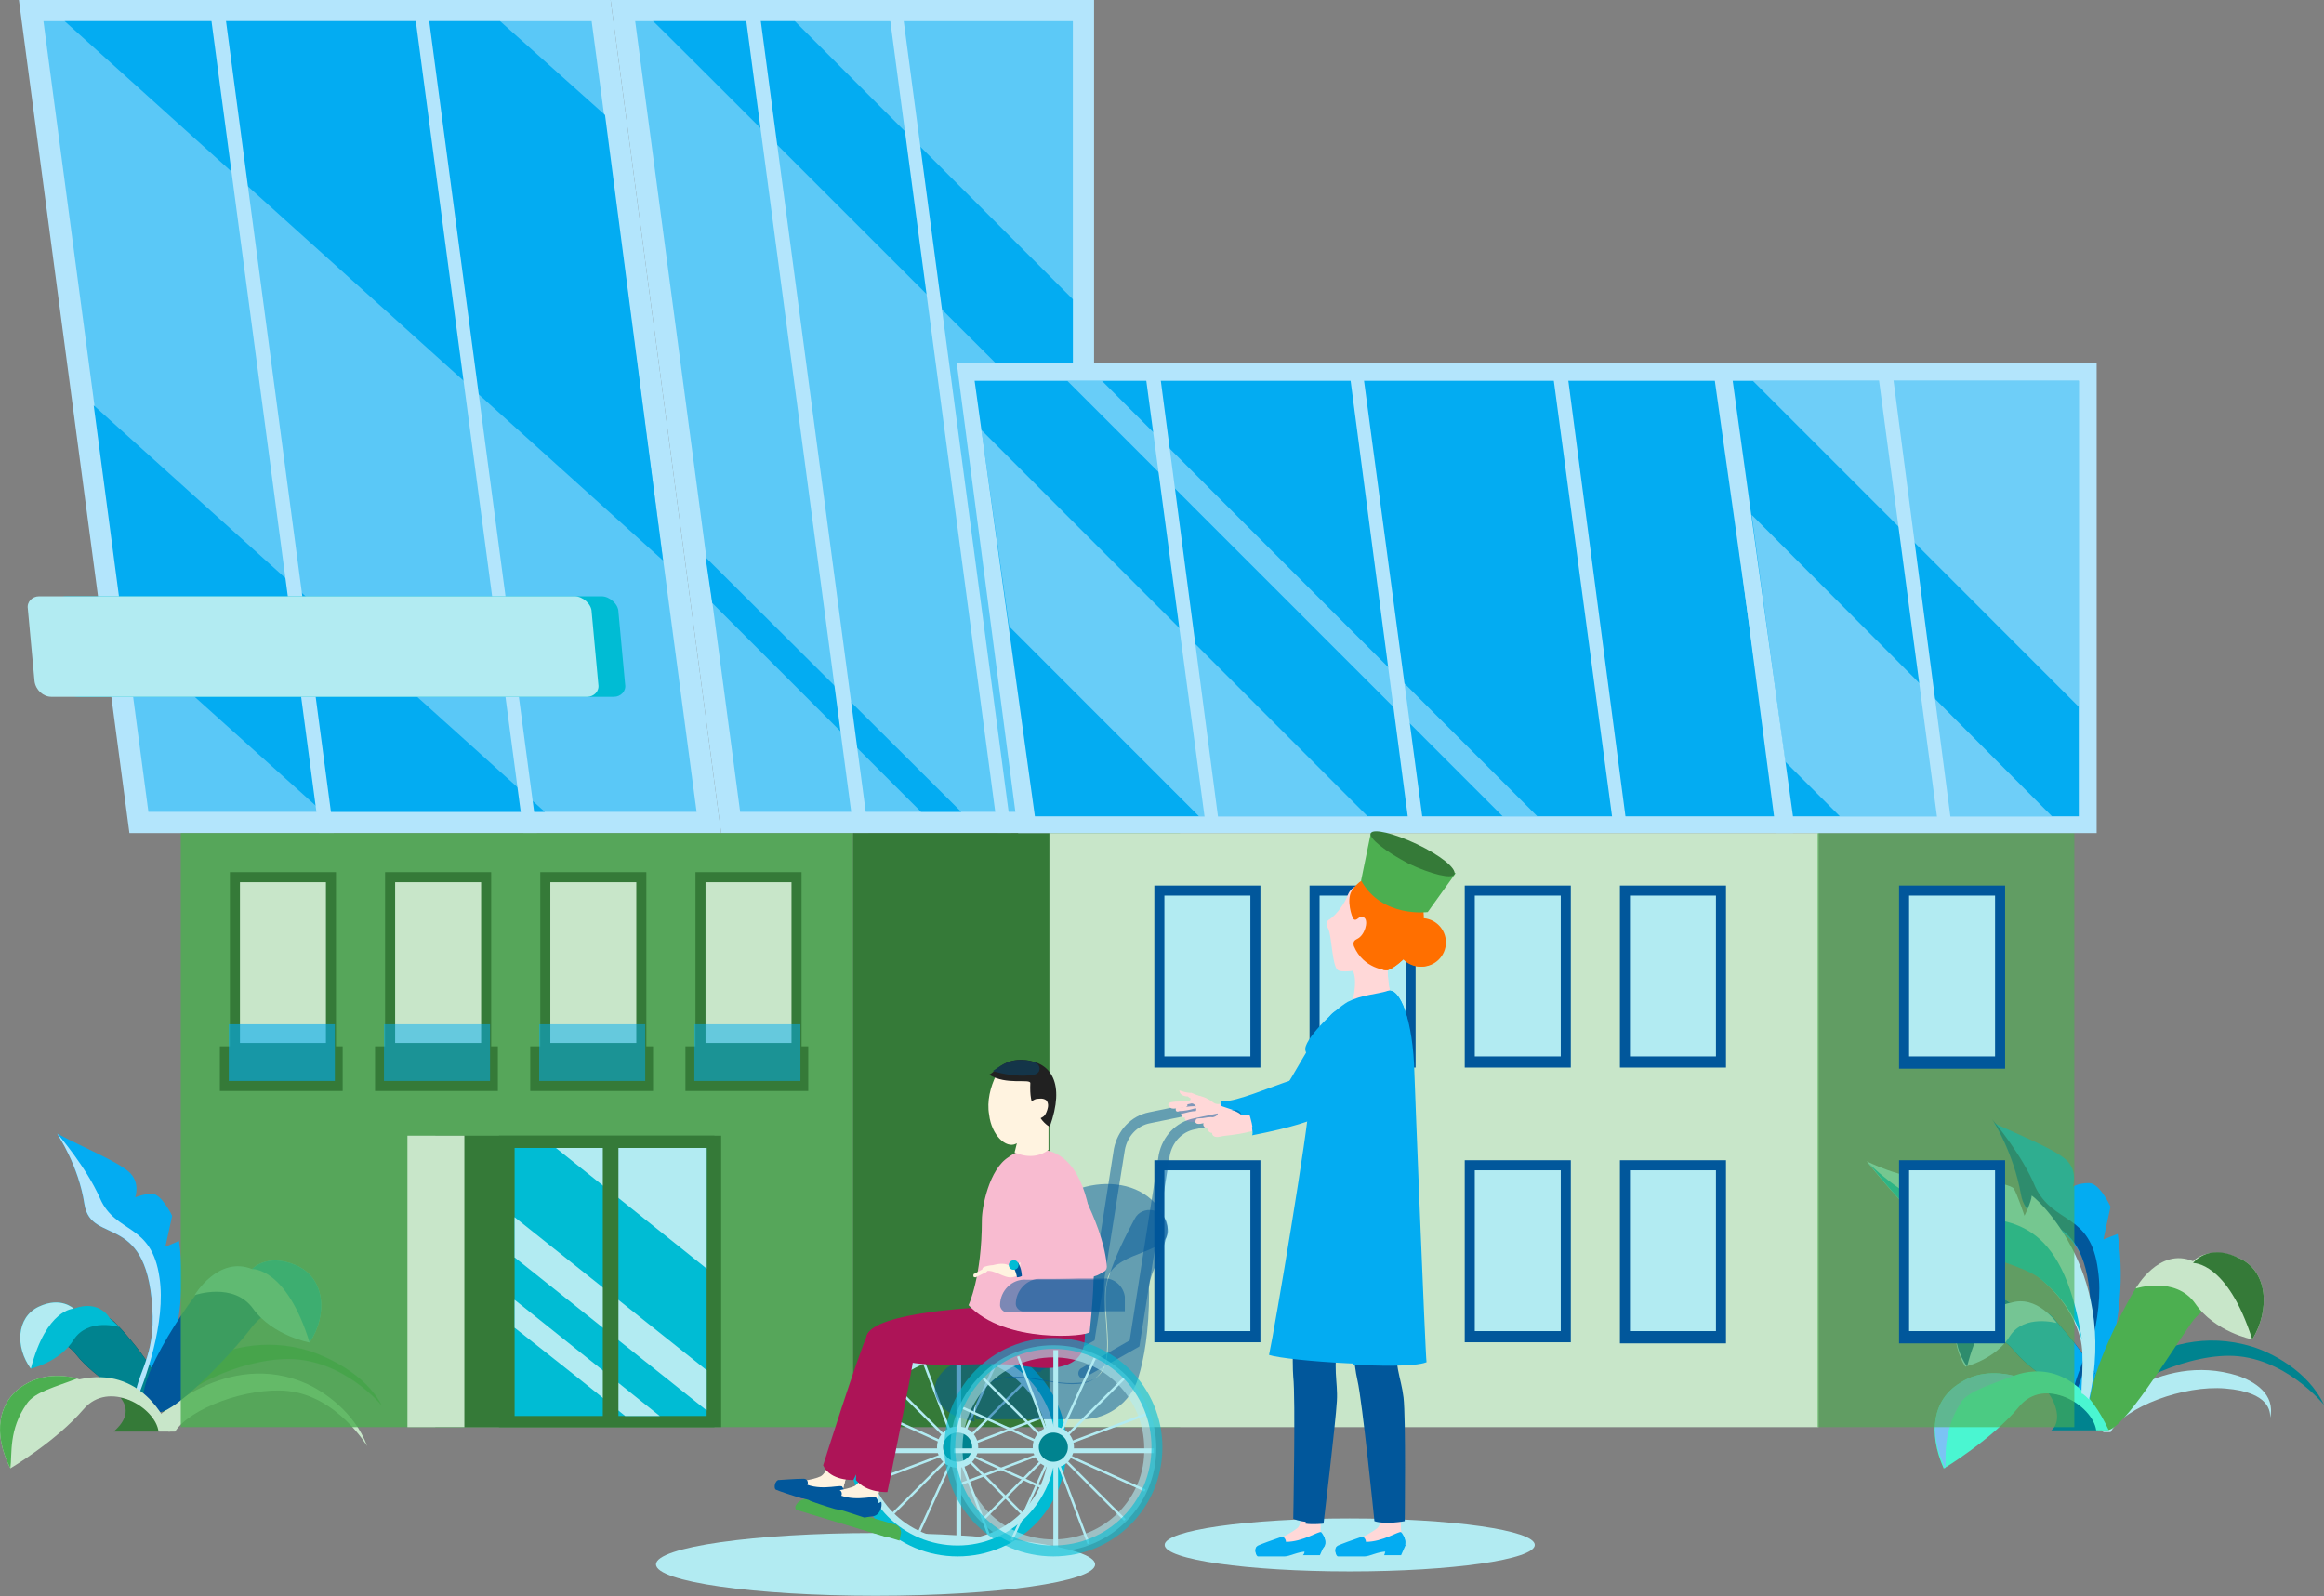 <?xml version="1.0" encoding="UTF-8"?>
<svg width="492px" height="338px" viewBox="0 0 492 338" version="1.1" xmlns="http://www.w3.org/2000/svg" xmlns:xlink="http://www.w3.org/1999/xlink">
    <rect x="0" y="0" width="492" height="338" fill="#808080" stroke="none"/>
    <!-- Generator: Sketch 64 (93537) - https://sketch.com -->
    <title>Banner-Background</title>
    <desc>Created with Sketch.</desc>
    <g id="Landing" stroke="none" stroke-width="1" fill="none" fill-rule="evenodd">
        <g transform="translate(-407, -129)" id="Banner">
            <g transform="translate(0, -960)">
                <g id="Illustration">
                    <g id="Artwork" transform="translate(0, 1089)">
                        <g id="Banner-Background" transform="translate(407, 0)">
                            <g id="Group-12" transform="translate(443.5, 274) scale(-1, 1) translate(-443.5, -274) translate(395, 237)">
                                <path d="M54.681,8.47 C52.023,10.78 53.162,14.245 53.162,14.245 C53.162,14.245 52.023,13.475 49.745,13.475 C47.466,13.475 45.188,18.48 45.188,18.48 L46.706,25.41 L43.668,24.255 C40.251,46.968 51.642,64.677 51.642,64.677 C52.401,63.138 52.782,61.597 52.782,60.443 C53.162,55.054 48.605,51.204 48.984,41.194 C49.743,17.71 62.274,25.796 63.794,16.557 C65.313,8.087 69.491,1.158 69.87,0.773 C69.87,0.773 69.87,0.773 69.87,0.773 C69.87,0.773 69.87,0.773 69.87,0.773 C64.175,3.464 57.339,6.159 54.681,8.47 L54.681,8.47 Z" id="Path" fill="#03ACF2"></path>
                                <path d="M57.339,41.961 C55.059,44.656 41.769,59.285 50.124,59.285 C52.782,59.285 61.895,53.51 65.693,48.89 C69.11,44.656 74.047,45.426 74.047,45.426 C74.047,45.426 62.276,36.572 57.339,41.961 L57.339,41.961 Z" id="Path" fill="#143549"></path>
                                <path d="M57.339,41.961 C55.059,44.656 41.769,59.285 50.124,59.285 C52.782,59.285 61.895,53.51 65.693,48.89 C69.11,44.656 74.047,45.426 74.047,45.426 C74.047,45.426 62.276,36.572 57.339,41.961 L57.339,41.961 Z" id="Path" fill="#03ACF2"></path>
                                <path d="M15.189,48.122 C11.391,49.277 3.417,53.127 6.91531559e-14,60.441 C6.91531559e-14,60.441 8.354,50.047 20.126,50.047 C30.379,50.047 44.809,56.977 45.949,62.751 L49.366,59.67 C49.365,59.67 35.315,41.961 15.189,48.122 L15.189,48.122 Z" id="Path" fill="#00838F"></path>
                                <path d="M47.846,31.952 C46.328,41.961 51.263,54.665 53.162,59.67 C53.542,54.281 48.986,50.431 49.365,40.422 C50.124,16.938 62.655,25.023 64.175,15.784 C65.693,7.314 69.871,0.386 70.25,2.80427533e-14 C69.87,0.386 63.794,7.7 61.136,14.245 C57.339,22.329 49.365,19.634 47.846,31.952 Z" id="Path" fill="#01579B"></path>
                                <path d="M18.226,54.281 C14.809,55.436 10.252,58.131 11.39,63.135 C11.39,61.979 11.39,57.745 20.884,56.976 C29.617,56.206 42.15,60.826 45.187,66.215 L46.706,66.215 L48.986,63.135 C48.605,63.135 35.315,48.892 18.226,54.281 Z" id="Path" fill="#B2EBF2"></path>
                                <path d="M11.011,63.135 C11.011,63.135 11.391,63.52 11.011,63.135 C11.011,63.135 11.011,63.135 11.011,63.135 Z" id="Path" fill="#8ED1FF"></path>
                                <path d="M17.847,38.113 C17.847,38.113 24.303,37.727 28.1,43.118 C32.657,49.663 42.53,65.831 45.947,65.831 C56.579,66.216 41.771,38.113 39.111,34.648 C33.036,27.333 17.847,38.113 17.847,38.113 L17.847,38.113 Z" id="Path" fill="#4CAF50"></path>
                                <path d="M47.846,65.831 L57.719,65.831 C55.82,64.291 56.2,60.826 58.478,57.747 C58.858,57.745 47.846,59.286 47.846,65.831 Z" id="Path" fill="#00838F"></path>
                                <path d="M77.086,55.82 C72.529,52.74 67.213,53.895 65.693,54.281 C65.313,54.281 53.541,48.506 45.567,65.831 L48.225,65.831 C48.984,60.441 59.237,54.281 64.553,60.826 C70.25,67.756 80.503,73.915 80.503,73.915 C80.503,73.915 80.503,73.915 80.503,73.915 C83.92,66.215 82.781,59.286 77.086,55.82 L77.086,55.82 Z" id="Path" fill="#4AF6D1"></path>
                                <path d="M77.086,55.82 C72.529,52.74 67.213,53.895 65.693,54.281 C70.63,56.206 74.807,57.361 76.706,59.67 C80.503,65.445 80.123,70.835 80.123,73.915 C83.92,66.215 82.781,59.286 77.086,55.82 Z" id="Path" fill="#7BC3F4"></path>
                                <path d="M74.047,38.497 C69.11,36.186 66.452,38.882 66.452,38.882 C60.756,36.957 56.579,43.117 56.579,43.117 C56.579,43.117 63.415,41.192 66.452,45.811 C69.491,50.816 75.946,52.356 75.946,52.356 C78.985,47.352 78.985,40.807 74.047,38.497 L74.047,38.497 Z" id="Path" fill="#B3E5FC"></path>
                                <path d="M74.047,38.497 C69.11,36.186 66.452,38.882 66.452,38.882 C66.452,38.882 72.149,38.882 75.566,52.356 C78.985,47.352 78.985,40.807 74.047,38.497 L74.047,38.497 Z" id="Path" fill="#01579B"></path>
                                <path d="M27.72,30.027 C27.72,30.027 24.682,26.563 18.226,29.257 C11.77,31.952 11.39,40.422 15.188,46.581 C15.188,46.581 23.162,45.042 27.34,38.881 C31.516,33.106 39.871,35.801 39.871,35.801 C39.871,35.801 34.935,26.948 27.72,30.027 L27.72,30.027 Z" id="Path" fill="#C8E6C9"></path>
                                <path d="M18.226,29.257 C11.77,31.952 11.39,40.422 15.188,46.581 C20.504,30.027 27.718,30.411 27.718,30.411 C27.718,30.411 24.682,26.177 18.226,29.257 Z" id="Path" fill="#357A38"></path>
                                <path d="M83.92,12.318 C78.224,11.933 74.807,17.323 74.807,17.323 C74.807,17.323 75.187,15.013 77.465,11.934 C77.084,11.934 66.452,13.473 65.693,14.629 C64.934,15.784 63.414,20.404 63.414,20.404 C63.414,20.404 61.895,17.323 61.895,16.17 C62.276,15.4 43.288,31.184 49.743,59.286 C49.743,59.286 51.262,57.747 51.262,58.131 C51.642,57.745 50.503,50.047 51.642,46.197 C52.782,41.963 55.44,37.343 60.756,33.107 C64.553,30.413 71.768,29.257 78.224,25.408 C84.68,21.558 86.578,21.558 96.832,8.854 C96.832,8.854 96.832,8.854 96.832,8.854 C96.832,8.854 89.236,12.704 83.92,12.318 L83.92,12.318 Z" id="Path" fill="#B2EBF2"></path>
                                <path d="M51.263,46.581 C52.403,42.347 55.061,37.727 60.377,33.492 C64.175,30.797 71.389,29.642 77.845,25.792 C84.301,21.942 86.2,21.942 96.453,9.238 C95.694,10.008 85.821,19.633 75.946,20.402 C66.833,21.558 55.44,20.404 51.263,46.581 L51.263,46.581 Z" id="Path" fill="#00BCD4"></path>
                            </g>
                            <g id="Group-11" transform="translate(0, 240)">
                                <path d="M35.007,23.968 L36.452,17.412 C36.452,17.412 34.182,12.701 32.118,12.701 C29.848,12.906 28.61,13.52 28.61,13.52 C28.61,13.52 29.848,10.243 27.165,7.989 C24.482,5.736 17.879,3.073 12.1,3.22502045e-14 C12.1,3.22502045e-14 12.1,3.22502045e-14 12.1,3.22502045e-14 C12.1,3.22502045e-14 12.1,3.22502045e-14 12.1,3.22502045e-14 C12.307,0.41 16.64,6.76 17.878,14.954 C19.323,23.968 31.705,15.979 32.324,38.717 C32.531,48.345 28.196,51.827 28.609,57.154 C28.609,58.383 29.022,59.612 29.848,61.251 C29.848,61.251 40.992,44.453 37.896,22.739 L35.007,23.968 L35.007,23.968 Z" id="Path" fill="#03ACF2"></path>
                                <path d="M8.179,43.428 C8.179,43.428 13.132,42.813 16.228,46.911 C19.943,51.622 28.61,56.949 31.499,56.949 C39.548,56.949 26.959,42.609 24.482,40.151 C19.529,34.825 8.179,43.428 8.179,43.428 Z" id="Path" fill="#143549"></path>
                                <path d="M8.179,43.428 C8.179,43.428 13.132,42.813 16.228,46.911 C19.943,51.622 28.61,56.949 31.499,56.949 C39.548,56.949 26.959,42.609 24.482,40.151 C19.529,34.825 8.179,43.428 8.179,43.428 Z" id="Path" fill="#00838F"></path>
                                <path d="M65.756,46.091 C46.151,39.946 31.498,56.334 31.498,56.334 L35.626,59.816 C36.865,54.285 50.897,47.731 61.01,47.731 C72.773,47.731 80.822,57.563 80.822,57.563 C77.313,50.803 69.265,47.32 65.756,46.091 Z" id="Path" fill="#357A38"></path>
                                <path d="M21.18,13.725 C18.291,7.169 12.512,0.41 12.099,1.15179302e-13 C12.306,0.41 16.639,6.76 17.877,14.954 C19.322,23.968 31.704,15.979 32.323,38.717 C32.53,48.345 28.196,51.827 28.608,57.154 C30.672,52.443 35.212,39.946 33.768,30.523 C32.117,18.846 24.482,21.305 21.18,13.725 Z" id="Path" fill="#B3E5FC"></path>
                                <path d="M65.138,53.056 C48.009,45.272 33.15,60.225 33.15,60.225 L35.627,63.093 L37.07,63.094 C40.166,58.177 52.342,53.67 60.803,54.49 C71.328,55.514 77.726,66.166 77.726,66.166 C75.043,58.792 68.233,54.49 65.138,53.056 L65.138,53.056 Z" id="Path" fill="#C8E6C9"></path>
                                <path d="M42.23,33.186 C39.341,36.463 23.45,59.611 33.769,58.997 C37.277,58.792 48.628,47.116 53.168,41.175 C57.089,35.849 63.28,36.464 63.28,36.464 C63.28,36.464 48.215,26.221 42.23,33.186 Z" id="Path" fill="#01579B"></path>
                                <path d="M25.514,55.924 C27.991,58.997 25.721,61.66 24.07,63.094 L33.769,63.094 C33.769,56.949 25.514,55.924 25.514,55.924 Z" id="Path" fill="#357A38"></path>
                                <path d="M16.846,52.032 C16.846,52.032 16.639,52.032 16.227,51.827 C14.576,51.417 9.623,50.393 5.082,53.261 C-0.49,56.743 -1.522,63.503 2.193,70.878 C2.193,70.878 2.193,70.878 2.193,70.878 C2.193,70.878 11.892,65.142 17.671,58.382 C23.037,52.031 32.943,57.972 33.562,63.093 L36.038,63.094 C35.213,60.635 29.848,49.164 16.846,52.032 Z" id="Path" fill="#C8E6C9"></path>
                                <path d="M5.083,53.261 C-0.489,56.743 -1.521,63.503 2.194,70.878 C2.607,67.805 1.781,62.684 5.702,57.153 C7.354,54.695 11.687,53.67 16.433,51.827 C14.576,51.417 9.623,50.393 5.083,53.261 L5.083,53.261 Z" id="Path" fill="#4CAF50"></path>
                                <path d="M15.608,37.078 C15.608,37.078 13.132,34.415 8.179,36.668 C3.433,38.921 3.226,45.272 6.528,49.778 C6.528,49.778 12.719,48.345 15.608,43.633 C18.704,38.921 25.307,40.969 25.307,40.969 L23.244,39.126 C23.244,39.127 21.18,35.029 15.608,37.078 L15.608,37.078 Z" id="Path" fill="#00BCD4"></path>
                                <path d="M8.179,36.668 C3.433,38.921 3.226,45.272 6.528,49.778 C9.829,37.078 15.608,37.078 15.608,37.078 C15.608,37.078 12.925,34.415 8.179,36.668 L8.179,36.668 Z" id="Path" fill="#B2EBF2"></path>
                                <path d="M62.661,27.86 C56.47,25.197 53.375,28.679 53.375,28.679 C46.152,25.811 41.199,34.21 41.199,34.21 C41.199,34.21 49.454,31.342 53.581,37.078 C57.709,42.813 65.551,44.247 65.551,44.247 C69.471,38.307 68.852,30.523 62.661,27.86 L62.661,27.86 Z" id="Path" fill="#B3E5FC"></path>
                                <path d="M62.661,27.86 C56.47,25.197 53.375,28.679 53.375,28.679 C53.375,28.679 60.597,28.269 65.55,44.247 C69.471,38.307 68.852,30.523 62.661,27.86 Z" id="Path" fill="#03ACF2"></path>
                            </g>
                            <g id="Group-7" transform="translate(4, 0)">
                                <ellipse id="Oval" fill="#B2EBF2" cx="181.359" cy="331.213" rx="46.481" ry="6.641"></ellipse>
                                <polygon id="Path" fill="#B3E5FC" points="148.672 176.375 227.618 176.375 227.618 0 125.272 0"></polygon>
                                <polygon id="Path" fill="#03ACF2" opacity="0.495" points="152.691 171.882 223.127 171.882 223.127 4.492 130.472 4.492"></polygon>
                                <path d="M134.254,4.492 C134.727,4.729 193.817,64.071 223.126,93.152 L223.126,63.362 L164.272,4.492 L134.254,4.492 L134.254,4.492 Z" id="Path" fill="#03ACF2"></path>
                                <polygon id="Path" fill="#03ACF2" points="146.781 127.67 190.981 171.882 199.49 171.882 145.364 117.977"></polygon>
                                <polygon id="Path" fill="#B3E5FC" points="5.56214328e-14 0 23.4 176.375 148.672 176.375 125.272 0"></polygon>
                                <polygon id="Path" fill="#03ACF2" opacity="0.501" points="5.2 4.492 27.418 171.882 143.472 171.882 121.254 4.492"></polygon>
                                <polygon id="Path" fill="#03ACF2" points="101.872 4.492 9.691 4.492 136.381 118.686 124.09 24.352"></polygon>
                                <polygon id="Path" fill="#03ACF2" points="22.218 134.054 64.291 171.882 111.327 171.882 15.836 85.823"></polygon>
                                <polygon id="Path" fill="#B3E5FC" points="40.182 0 63.582 176.375 66.654 176.375 43.255 0"></polygon>
                                <polygon id="Path" fill="#B3E5FC" points="83.436 0 106.836 176.375 109.673 176.375 86.273 0"></polygon>
                                <polygon id="Path" fill="#B3E5FC" points="153.399 0 176.799 176.375 179.872 176.375 156.472 0"></polygon>
                                <polygon id="Path" fill="#B3E5FC" points="183.891 0 207.29 176.375 210.126 176.375 186.727 0"></polygon>
                                <rect id="Rectangle" fill="#357A38" x="176.563" y="176.375" width="69.254" height="125.779"></rect>
                                <rect id="Rectangle" fill="#4CAF50" opacity="0.797" x="34.273" y="176.375" width="142.29" height="125.779"></rect>
                                <rect id="Rectangle" fill="#357A38" x="88.163" y="240.446" width="59.091" height="61.707"></rect>
                                <rect id="Rectangle" fill="#C8E6C9" x="82.254" y="240.446" width="12.055" height="61.707"></rect>
                                <rect id="Rectangle" fill="#357A38" x="101.636" y="240.446" width="47.036" height="61.707"></rect>
                                <rect id="Rectangle" fill="#00BCD4" x="104.945" y="243.047" width="40.654" height="56.742"></rect>
                                <polygon id="Path" fill="#B2EBF2" points="145.599 268.581 145.599 243.047 113.69 243.047"></polygon>
                                <polygon id="Path" fill="#B2EBF2" points="104.945 266.216 145.599 298.607 145.599 290.095 104.945 257.705"></polygon>
                                <path d="M104.945,281.111 C112.745,287.258 120.546,293.405 128.345,299.789 L135.673,299.789 L104.945,275.2 L104.945,281.111 L104.945,281.111 Z" id="Path" fill="#B2EBF2"></path>
                                <rect id="Rectangle" fill="#357A38" x="123.618" y="241.155" width="3.309" height="60.525"></rect>
                                <polygon id="Path" fill="#357A38" points="145.836 184.649 143.236 184.649 143.236 189.141 143.236 218.695 143.236 223.187 145.836 223.187 163.09 223.187 165.691 223.187 165.691 218.695 165.691 189.141 165.691 184.649 163.09 184.649"></polygon>
                                <rect id="Rectangle" fill="#C8E6C9" x="145.363" y="186.777" width="18.2" height="34.045"></rect>
                                <polygon id="Path" fill="#357A38" points="112.982 184.649 110.381 184.649 110.381 189.141 110.381 218.695 110.381 223.187 112.982 223.187 130.236 223.187 132.836 223.187 132.836 218.695 132.836 189.141 132.836 184.649 130.236 184.649"></polygon>
                                <rect id="Rectangle" fill="#C8E6C9" x="112.509" y="186.777" width="18.2" height="34.045"></rect>
                                <polygon id="Path" fill="#357A38" points="80.127 184.649 77.527 184.649 77.527 189.141 77.527 218.695 77.527 223.187 80.127 223.187 97.381 223.187 99.982 223.187 99.982 218.695 99.982 189.141 99.982 184.649 97.381 184.649"></polygon>
                                <rect id="Rectangle" fill="#C8E6C9" x="79.654" y="186.777" width="18.2" height="34.045"></rect>
                                <polygon id="Path" fill="#357A38" points="47.272 184.649 44.672 184.649 44.672 189.141 44.672 218.695 44.672 223.187 47.272 223.187 64.527 223.187 67.127 223.187 67.127 218.695 67.127 189.141 67.127 184.649 64.527 184.649"></polygon>
                                <rect id="Rectangle" fill="#C8E6C9" x="46.8" y="186.777" width="18.2" height="34.045"></rect>
                                <rect id="Rectangle" fill="#357A38" x="141.109" y="221.532" width="26" height="9.457"></rect>
                                <rect id="Rectangle" fill="#357A38" x="108.254" y="221.532" width="26" height="9.457"></rect>
                                <rect id="Rectangle" fill="#357A38" x="75.4" y="221.532" width="26" height="9.457"></rect>
                                <rect id="Rectangle" fill="#357A38" x="42.545" y="221.532" width="26" height="9.457"></rect>
                                <rect id="Rectangle" fill="#C8E6C9" x="218.163" y="176.375" width="162.854" height="125.779"></rect>
                                <rect id="Rectangle" fill="#4CAF50" opacity="0.604" x="380.781" y="176.375" width="54.363" height="125.779"></rect>
                                <path d="M123.381,126.252 L9.927,126.252 C8.508,126.252 7.327,127.434 7.563,128.852 L8.982,144.22 C9.218,146.112 10.873,147.53 12.527,147.53 L125.982,147.53 C127.4,147.53 128.581,146.348 128.345,144.93 L126.927,129.562 C126.927,127.907 125.036,126.252 123.381,126.252 Z" id="Path" fill="#00BCD4"></path>
                                <path d="M117.708,126.252 L4.254,126.252 C2.835,126.252 1.654,127.434 1.89,128.852 L3.309,144.22 C3.546,146.112 5.2,147.53 6.855,147.53 L120.309,147.53 C121.728,147.53 122.909,146.348 122.673,144.93 L121.254,129.562 C121.254,127.907 119.363,126.252 117.708,126.252 Z" id="Path" fill="#B2EBF2"></path>
                                <polygon id="Path" fill="#01579B" points="341.545 187.486 338.944 187.486 338.944 191.979 338.944 221.532 338.944 226.024 341.545 226.024 358.799 226.024 361.399 226.024 361.399 221.532 361.399 191.979 361.399 187.486 358.799 187.486"></polygon>
                                <rect id="Rectangle" fill="#B2EBF2" x="341.072" y="189.614" width="18.2" height="34.045"></rect>
                                <rect id="Rectangle" fill="#01579B" x="398.036" y="187.486" width="22.454" height="38.774"></rect>
                                <rect id="Rectangle" fill="#B2EBF2" x="400.163" y="189.614" width="18.2" height="34.045"></rect>
                                <rect id="Rectangle" fill="#01579B" x="398.036" y="245.647" width="22.454" height="38.774"></rect>
                                <rect id="Rectangle" fill="#B2EBF2" x="400.163" y="247.775" width="18.2" height="34.045"></rect>
                                <polygon id="Path" fill="#01579B" points="308.69 187.486 306.09 187.486 306.09 191.979 306.09 221.532 306.09 226.024 308.69 226.024 325.944 226.024 328.545 226.024 328.545 221.532 328.545 191.979 328.545 187.486 325.944 187.486"></polygon>
                                <rect id="Rectangle" fill="#B2EBF2" x="308.217" y="189.614" width="18.2" height="34.045"></rect>
                                <polygon id="Path" fill="#01579B" points="275.836 187.486 273.235 187.486 273.235 191.979 273.235 221.532 273.235 226.024 275.836 226.024 293.09 226.024 295.69 226.024 295.69 221.532 295.69 191.979 295.69 187.486 293.09 187.486"></polygon>
                                <rect id="Rectangle" fill="#B2EBF2" x="275.363" y="189.614" width="18.2" height="34.045"></rect>
                                <polygon id="Path" fill="#01579B" points="242.982 187.486 240.381 187.486 240.381 191.979 240.381 221.532 240.381 226.024 242.982 226.024 260.236 226.024 262.835 226.024 262.835 221.532 262.835 191.979 262.835 187.486 260.236 187.486"></polygon>
                                <rect id="Rectangle" fill="#B2EBF2" x="242.509" y="189.614" width="18.2" height="34.045"></rect>
                                <rect id="Rectangle" fill="#01579B" x="338.945" y="245.647" width="22.454" height="38.774"></rect>
                                <rect id="Rectangle" fill="#B2EBF2" x="341.072" y="247.775" width="18.2" height="34.045"></rect>
                                <polygon id="Path" fill="#01579B" points="308.69 245.647 306.09 245.647 306.09 250.14 306.09 279.692 306.09 284.185 308.69 284.185 325.944 284.185 328.545 284.185 328.545 279.692 328.545 250.14 328.545 245.647 325.944 245.647"></polygon>
                                <rect id="Rectangle" fill="#B2EBF2" x="308.217" y="247.775" width="18.2" height="34.045"></rect>
                                <polygon id="Path" fill="#01579B" points="275.836 245.647 273.235 245.647 273.235 250.14 273.235 279.692 273.235 284.185 275.836 284.185 293.09 284.185 295.69 284.185 295.69 279.692 295.69 250.14 295.69 245.647 293.09 245.647"></polygon>
                                <rect id="Rectangle" fill="#B2EBF2" x="275.363" y="247.775" width="18.2" height="34.045"></rect>
                                <polygon id="Path" fill="#01579B" points="242.982 245.647 240.381 245.647 240.381 250.14 240.381 279.692 240.381 284.185 242.982 284.185 260.236 284.185 262.835 284.185 262.835 279.692 262.835 250.14 262.835 245.647 260.236 245.647"></polygon>
                                <rect id="Rectangle" fill="#B2EBF2" x="242.509" y="247.775" width="18.2" height="34.045"></rect>
                                <rect id="Rectangle" fill="#03ACF2" opacity="0.5" x="142.999" y="216.861" width="22.454" height="12"></rect>
                                <rect id="Rectangle" fill="#03ACF2" opacity="0.502" x="110.145" y="216.861" width="22.454" height="12"></rect>
                                <rect id="Rectangle" fill="#03ACF2" opacity="0.503" x="77.291" y="216.861" width="22.454" height="12"></rect>
                                <rect id="Rectangle" fill="#03ACF2" opacity="0.59" x="44.436" y="216.861" width="22.454" height="12"></rect>
                                <polygon id="Path" fill="#B3E5FC" points="198.545 76.839 211.545 176.375 375.581 176.375 362.817 76.839"></polygon>
                                <polygon id="Path" fill="#03ACF2" points="202.327 80.621 215.091 172.828 372.035 172.828 359.035 80.621"></polygon>
                                <path d="M221.945,80.621 C252.673,111.357 283.4,142.093 314.127,172.828 L321.454,172.828 C290.726,142.093 259.999,111.357 229.271,80.621 L221.945,80.621 Z" id="Path" fill="#B3E5FC" opacity="0.578"></path>
                                <path d="M209.654,132.636 C223.126,146.112 236.363,159.352 249.835,172.828 L285.527,172.828 L203.745,91.025 L209.654,132.636 Z" id="Path" fill="#B3E5FC" opacity="0.578"></path>
                                <polygon id="Path" fill="#B3E5FC" points="238.49 79.203 251.254 174.719 254.09 174.719 241.563 79.203"></polygon>
                                <polygon id="Path" fill="#B3E5FC" points="281.745 79.203 294.272 174.719 297.345 174.719 284.581 79.203"></polygon>
                                <polygon id="Path" fill="#B3E5FC" points="324.762 79.203 337.527 174.719 340.363 174.719 327.836 79.203"></polygon>
                                <polygon id="Path" fill="#B3E5FC" points="372.035 176.375 439.871 176.375 439.871 76.839 359.035 76.839"></polygon>
                                <polygon id="Path" fill="#03ACF2" points="375.581 172.828 436.09 172.828 436.09 80.621 362.817 80.621"></polygon>
                                <polygon id="Path" fill="#B3E5FC" opacity="0.607" points="436.09 149.659 436.09 80.621 367.072 80.621"></polygon>
                                <path d="M373.927,161.243 C377.708,165.025 381.491,168.809 385.509,172.828 L430.417,172.828 L366.835,108.993 L373.927,161.243 L373.927,161.243 Z" id="Path" fill="#B3E5FC" opacity="0.607"></path>
                                <polygon id="Path" fill="#B3E5FC" points="393.309 76.839 406.308 174.719 409.145 174.719 396.381 76.839"></polygon>
                            </g>
                            <g id="Group-10" transform="translate(164, 176)">
                                <ellipse id="Oval" fill="#B2EBF2" cx="121.743" cy="151.09" rx="39.179" ry="5.605"></ellipse>
                                <path d="M115.431,143.755 C115.431,143.498 111.327,142.471 111.327,143.755 C111.327,145.04 111.584,146.838 110.557,147.609 C109.275,148.637 104.914,150.95 102.861,151.206 C102.861,151.463 103.118,151.72 103.374,151.977 C104.914,152.491 106.452,152.234 107.992,151.977 C109.787,151.72 111.583,151.72 113.378,151.72 C114.148,151.72 115.174,151.72 115.431,150.949 C115.688,150.435 115.688,149.664 115.431,149.15 C115.431,147.352 115.688,145.554 115.431,143.755 L115.431,143.755 Z" id="Path" fill="#FFD8D8"></path>
                                <path d="M115.431,143.755 C115.431,143.755 114.405,143.242 113.378,143.242 C113.378,143.242 113.635,143.499 113.635,143.755 C115.175,147.609 111.84,150.692 108.505,152.233 C110.3,151.976 111.84,151.976 113.635,151.976 C114.405,151.976 115.431,151.976 115.688,151.205 C115.945,150.691 115.945,149.92 115.688,149.407 C115.431,147.352 115.688,145.554 115.431,143.755 L115.431,143.755 Z" id="Path" fill="#FFD8D8"></path>
                                <path d="M115.688,148.38 C115.175,148.123 111.84,150.436 108.249,150.436 C108.249,149.922 107.736,149.151 107.223,149.409 C105.684,149.922 102.862,150.951 102.35,151.207 C101.324,151.721 101.837,153.263 102.35,153.263 C102.862,153.263 106.197,153.263 107.993,153.263 C109.019,153.263 110.814,152.235 112.611,152.235 C114.663,152.235 115.176,152.235 115.432,151.978 C117.226,151.463 116.457,149.15 115.688,148.38 Z" id="Path" fill="#03ACF2"></path>
                                <path d="M112.61,151.206 C111.327,151.206 107.223,151.72 106.453,151.977 C105.428,152.234 104.401,152.234 103.375,151.977 C102.862,151.72 102.35,151.72 102.093,151.463 C101.58,151.977 101.836,153.519 102.35,153.519 L107.992,153.518 C109.018,153.518 110.813,152.491 112.61,152.491 C114.662,152.491 115.175,152.491 115.431,152.233 C116.97,151.462 116.713,150.178 116.201,149.15 C115.431,150.435 114.148,151.206 112.61,151.206 L112.61,151.206 Z" id="Path" fill="#03ACF2"></path>
                                <path d="M109.787,115.495 C110.3,119.863 109.787,145.554 109.787,145.554 C112.096,146.581 115.944,146.325 115.944,146.325 C115.944,146.325 118.509,125.001 118.765,120.376 C119.022,116.009 117.739,113.697 119.278,106.246 C120.817,98.796 123.639,81.325 123.639,81.325 L110.556,80.554 C110.814,80.555 109.275,109.072 109.787,115.495 Z" id="Path" fill="#01579B"></path>
                                <path d="M110.044,102.136 C110.301,101.879 110.557,101.879 110.814,101.879 C113.122,100.851 115.432,102.65 115.688,104.704 C116.713,110.613 115.431,113.182 114.662,117.036 C114.405,119.092 113.636,124.487 113.379,126.542 C112.61,132.195 113.892,140.416 112.354,146.582 C113.893,146.839 116.202,146.582 116.202,146.582 C116.202,146.582 118.767,125.259 119.023,120.634 C119.28,116.266 117.997,113.954 119.536,106.504 C121.075,99.053 123.896,81.583 123.896,81.583 L110.814,80.812 C110.814,80.555 110.3,94.942 110.044,102.136 L110.044,102.136 Z" id="Path" fill="#01579B"></path>
                                <path d="M123.383,38.421 C121.587,36.879 118.765,37.394 117.483,39.192 C112.866,45.616 109.531,52.295 107.992,54.35 L112.096,57.69 C116.457,54.607 121.587,48.441 124.408,44.074 C125.691,42.532 125.178,39.962 123.383,38.421 Z" id="Path" fill="#03ACF2"></path>
                                <path d="M109.275,53.579 C103.888,55.377 97.988,57.689 94.91,57.689 C94.14,57.689 93.627,57.946 92.857,57.432 C91.575,56.404 90.036,55.89 88.753,55.89 C87.471,55.89 88.753,57.174 87.214,57.174 C86.188,57.174 83.366,57.174 83.366,57.688 C83.109,58.459 84.136,58.459 85.161,58.459 C84.905,58.973 85.161,59.486 85.931,59.486 C85.931,60 86.444,60.514 86.957,60.514 C86.957,61.285 87.47,61.541 88.752,61.541 C89.778,61.284 91.831,61.541 94.909,61.027 C99.013,60.514 110.812,60 112.865,56.917 C113.378,55.892 111.327,53.065 109.275,53.579 L109.275,53.579 Z" id="Path" fill="#FFD8D8"></path>
                                <path d="M109.787,52.552 C104.401,54.35 97.988,57.176 94.91,57.176 C94.653,57.176 94.653,57.176 94.397,57.176 C94.654,58.204 95.167,60.773 94.91,62.058 C99.013,61.544 110.813,60.259 112.866,57.176 C113.635,55.892 111.583,52.038 109.787,52.552 Z" id="Path" fill="#03ACF2"></path>
                                <path d="M117.483,48.441 C115.175,51.524 113.379,53.836 109.531,55.378 C104.914,57.434 100.297,60.003 94.911,60.259 C94.911,61.03 94.911,61.544 94.911,62.058 C111.071,60.773 112.61,57.433 112.867,57.176 C117.227,53.836 121.331,48.185 124.153,44.331 C124.923,43.304 125.436,42.019 124.666,40.477 C123.383,43.816 120.049,45.101 117.483,48.441 Z" id="Path" fill="#03ACF2"></path>
                                <path d="M85.675,54.863 C85.675,55.634 86.445,56.148 87.471,56.148 C87.984,56.662 89.01,56.919 89.523,57.175 L91.319,56.662 L88.241,55.377 C87.728,55.377 87.215,55.377 85.675,54.863 L85.675,54.863 Z" id="Path" fill="#FFD8D8"></path>
                                <path d="M87.985,57.69 L79.263,59.488 C75.415,60.259 72.594,63.342 71.824,67.196 L65.668,106.504 L55.408,112.412 C54.895,112.67 54.638,113.44 54.895,113.954 C55.152,114.468 55.408,114.468 55.921,114.468 C56.177,114.468 56.433,114.468 56.433,114.211 L67.72,107.787 L74.133,67.452 C74.646,64.626 76.699,62.313 79.52,61.799 L88.241,60.001 C89.011,60.001 89.267,59.23 89.267,58.716 C89.267,57.946 88.497,57.433 87.985,57.69 L87.985,57.69 Z" id="Path" fill="#01579B" opacity="0.501"></path>
                                <path d="M86.702,57.69 C85.676,57.69 85.419,57.69 84.137,57.69 C83.624,57.69 83.367,57.947 83.624,58.204 C83.624,58.461 83.881,58.717 84.394,58.717 C85.419,58.717 86.189,58.46 86.959,58.46 C87.472,58.204 87.728,57.69 86.702,57.69 L86.702,57.69 Z" id="Path" fill="#FFD8D8"></path>
                                <path d="M88.753,58.204 C87.728,58.204 86.701,58.461 85.418,58.461 C84.905,58.461 84.905,58.718 84.905,58.975 C84.905,59.232 85.162,59.488 85.675,59.232 C86.701,59.232 87.984,58.975 88.753,58.718 C89.78,58.717 89.78,58.204 88.753,58.204 Z" id="Path" fill="#FFD8D8"></path>
                                <path d="M89.267,59.231 C88.241,59.231 87.472,59.488 86.446,59.745 C85.933,59.745 85.933,60.002 86.189,60.258 C86.189,60.516 86.446,60.772 86.959,60.516 C87.729,60.258 89.011,60.002 89.78,59.745 C90.036,59.745 90.293,58.975 89.267,59.231 L89.267,59.231 Z" id="Path" fill="#FFD8D8"></path>
                                <path d="M89.78,60.259 C88.754,60.259 88.241,60.517 87.215,60.517 C86.702,60.517 86.702,60.774 86.958,61.03 C86.958,61.288 87.215,61.544 87.728,61.288 C88.497,61.03 89.267,61.03 90.036,60.774 C90.806,60.773 90.806,60.259 89.78,60.259 L89.78,60.259 Z" id="Path" fill="#FFD8D8"></path>
                                <path d="M97.475,58.975 L88.753,60.773 C84.905,61.544 82.084,64.627 81.314,68.481 L75.158,107.788 L64.898,113.697 C64.385,113.954 64.128,114.724 64.385,115.239 C64.642,115.753 64.898,115.753 65.411,115.753 C65.668,115.753 65.924,115.753 65.924,115.495 L77.211,109.072 L83.624,68.736 C84.137,65.911 86.189,63.598 89.01,63.084 L97.732,61.286 C98.502,61.286 98.758,60.515 98.758,60.001 C98.758,59.488 98.245,58.975 97.475,58.975 L97.475,58.975 Z" id="Path" fill="#01579B" opacity="0.501"></path>
                                <path d="M132.361,143.755 C132.361,143.498 128.257,142.471 128.257,143.755 C128.257,145.04 128.514,146.838 127.487,147.609 C126.205,148.637 121.844,150.95 119.792,151.206 C119.792,151.463 120.049,151.72 120.304,151.977 C121.844,152.491 123.383,152.234 124.922,151.977 C126.718,151.72 128.513,151.72 130.309,151.72 C131.078,151.72 132.104,151.72 132.617,150.949 C132.874,150.435 132.874,149.664 132.617,149.15 C132.361,147.352 132.617,145.554 132.361,143.755 Z" id="Path" fill="#FFD8D8"></path>
                                <path d="M132.361,143.755 C132.361,143.755 131.335,143.242 130.309,143.242 C130.309,143.242 130.566,143.499 130.566,143.755 C132.105,147.609 128.77,150.692 125.435,152.233 C127.231,151.976 128.77,151.976 130.566,151.976 C131.335,151.976 132.361,151.976 132.874,151.205 C133.131,150.691 133.131,149.92 132.874,149.407 C132.361,147.352 132.617,145.554 132.361,143.755 L132.361,143.755 Z" id="Path" fill="#FFD8D8"></path>
                                <path d="M132.617,148.38 C132.104,148.123 128.769,150.436 125.178,150.436 C125.178,149.922 124.665,149.151 124.152,149.409 C122.613,149.922 119.792,150.951 119.279,151.207 C118.253,151.721 118.766,153.263 119.279,153.263 C119.792,153.263 123.127,153.263 124.922,153.263 C125.948,153.263 127.743,152.235 129.54,152.235 C131.592,152.235 132.105,152.235 132.361,151.978 C134.157,151.463 133.387,149.15 132.617,148.38 Z" id="Path" fill="#03ACF2"></path>
                                <path d="M129.539,151.206 C128.256,151.206 124.152,151.72 123.383,151.977 C122.357,152.234 121.33,152.234 120.304,151.977 C119.792,151.72 119.279,151.72 119.022,151.463 C118.509,151.977 118.765,153.519 119.279,153.519 L124.922,153.518 C125.948,153.518 127.743,152.491 129.54,152.491 C131.592,152.491 132.105,152.491 132.361,152.233 C133.901,151.462 133.644,150.178 133.131,149.15 C132.361,150.435 131.078,151.206 129.539,151.206 Z" id="Path" fill="#03ACF2"></path>
                                <path d="M130.309,24.805 C130.566,24.548 130.566,24.291 130.309,24.034 C130.052,23.777 129.796,24.034 129.539,24.034 C128.256,24.291 126.974,24.805 125.948,25.319 C123.895,26.09 121.074,27.374 122.357,29.429 C123.64,31.741 122.1,36.879 122.1,36.879 C122.1,36.879 130.565,35.595 130.565,35.337 C129.796,32.769 129.283,26.603 130.309,24.805 L130.309,24.805 Z" id="Path" fill="#FFD8D8"></path>
                                <path d="M130.309,24.805 C130.566,24.548 130.566,24.291 130.309,24.034 C130.052,23.777 129.796,24.034 129.539,24.034 C128.513,24.291 125.948,25.576 124.921,26.09 C125.691,28.659 124.921,34.567 123.895,36.366 C126.461,35.852 130.565,35.338 130.565,35.338 C129.796,32.769 129.283,26.603 130.309,24.805 L130.309,24.805 Z" id="Path" fill="#FFD8D8"></path>
                                <path d="M133.387,80.041 L120.304,81.325 C120.304,81.325 121.844,109.843 123.383,116.265 C124.408,120.633 126.974,146.067 126.974,146.067 C129.282,146.838 133.387,146.067 133.387,146.067 C133.387,146.067 133.644,124.229 133.13,119.862 C132.617,115.494 131.077,113.439 131.59,105.732 C132.104,98.025 133.387,80.041 133.387,80.041 L133.387,80.041 Z" id="Path" fill="#01579B"></path>
                                <path d="M133.387,80.041 L120.304,81.325 C120.304,81.325 120.817,95.713 121.587,102.649 C121.844,102.391 122.1,102.391 122.357,102.135 C124.665,100.85 126.975,102.135 127.743,104.191 C129.539,109.843 128.513,112.669 128.513,116.523 C128.513,118.578 128.513,124.23 128.513,126.029 C128.513,131.937 130.309,139.645 129.539,146.068 C131.078,146.068 133.13,145.811 133.13,145.811 C133.13,145.811 133.387,123.973 132.873,119.606 C132.36,115.238 130.821,113.182 131.333,105.475 C132.104,98.025 133.387,80.041 133.387,80.041 L133.387,80.041 Z" id="Path" fill="#01579B"></path>
                                <path d="M121.331,13.5 C120.818,15.042 119.023,17.611 117.483,18.639 C116.97,18.896 116.458,19.41 117.226,20.695 C117.996,22.493 117.996,28.659 119.279,29.43 C120.304,29.944 124.665,29.173 125.692,28.916 C128.513,27.632 130.31,25.062 131.078,22.237 C131.848,19.925 131.848,17.355 130.822,15.3 C128.769,11.188 122.87,9.647 121.331,13.5 Z" id="Path" fill="#FFD8D8"></path>
                                <path d="M128.18,12.031 C128.949,12.802 129.719,13.829 129.975,14.856 C131.258,18.197 130.488,21.536 128.18,24.363 C126.384,26.418 123.819,28.73 121.254,29.244 C120.741,29.501 120.228,29.501 119.458,29.501 C120.741,30.015 124.589,29.244 125.614,28.73 C128.436,27.446 130.232,24.876 131.001,22.051 C131.771,19.739 131.771,17.169 130.744,15.114 C130.488,13.83 129.462,12.802 128.18,12.031 Z" id="Path" fill="#FFD8D8"></path>
                                <path d="M129.796,33.796 C127.231,34.567 124.409,34.567 121.331,36.108 C118.253,37.907 111.84,44.33 112.354,46.385 C114.662,53.322 113.123,55.891 113.123,57.432 C113.123,62.057 105.941,104.961 104.659,110.869 C108.507,112.154 134.158,113.952 137.493,111.897 C137.236,110.355 134.927,51.522 134.927,50.751 C135.182,39.962 132.361,33.026 129.796,33.796 L129.796,33.796 Z" id="Path" fill="#03ACF2"></path>
                                <path d="M126.205,9.647 C124.409,9.905 122.87,11.446 122.101,12.73 C121.075,14.529 122.101,18.125 122.614,18.639 C123.384,19.153 123.896,17.354 124.922,18.382 C125.692,19.153 124.922,21.978 123.383,22.749 C122.87,23.007 122.357,23.263 122.613,24.291 C124.665,29.173 129.539,29.43 129.795,29.43 C131.847,28.659 136.977,24.291 137.234,19.41 C137.491,14.529 135.439,7.849 126.205,9.647 L126.205,9.647 Z" id="Path" fill="#FF6F00"></path>
                                <path d="M135.695,13.5 C132.874,11.702 126.461,11.188 125.948,16.326 C125.178,25.318 127.487,29.429 129.283,29.429 C130.822,29.429 133.644,26.86 134.926,25.061 C138.773,20.437 137.491,14.529 135.695,13.5 L135.695,13.5 Z" id="Path" fill="#FF6F00"></path>
                                <ellipse id="Oval" fill="#FF6F00" cx="136.978" cy="23.52" rx="5.13" ry="5.138"></ellipse>
                                <path d="M136.978,18.382 C136.978,18.382 136.978,18.382 136.978,18.382 C133.9,18.382 131.591,20.694 131.591,23.52 C131.591,26.347 133.9,28.659 136.722,28.659 C138.517,28.659 140.313,27.632 141.083,26.09 C140.313,27.117 139.287,27.632 137.748,27.632 C132.104,27.888 131.847,19.153 136.978,18.382 L136.978,18.382 Z" id="Path" fill="#FF6F00"></path>
                                <path d="M127.487,38.421 C125.435,37.137 122.87,37.65 121.588,39.706 C117.484,46.386 114.662,53.58 113.379,55.634 L117.74,58.717 C121.844,55.121 126.205,48.441 128.77,44.074 C130.052,42.018 129.283,39.449 127.487,38.421 L127.487,38.421 Z" id="Path" fill="#03ACF2"></path>
                                <path d="M114.661,54.607 C109.531,56.919 103.887,59.746 100.809,60.002 C100.039,60.002 99.526,60.259 98.757,60.002 C97.474,58.975 95.935,58.717 94.396,58.975 C93.113,58.975 94.653,60.002 92.856,60.517 C91.831,60.774 89.008,61.03 89.008,61.288 C89.008,62.059 89.778,62.059 90.804,61.801 C90.547,62.315 91.061,62.829 91.574,62.829 C91.574,63.342 92.086,63.856 92.599,63.856 C92.599,64.627 93.369,64.883 94.395,64.627 C95.421,64.37 97.473,64.37 100.551,63.6 C104.655,62.829 116.455,61.288 117.994,57.947 C118.766,56.662 116.457,53.836 114.661,54.607 L114.661,54.607 Z" id="Path" fill="#FFD8D8"></path>
                                <path d="M115.175,53.579 C110.044,55.891 103.888,59.231 100.81,59.487 C100.553,59.487 100.553,59.487 100.297,59.487 C100.81,60.515 101.323,63.084 101.323,64.112 C105.427,63.341 116.97,61.029 118.766,57.689 C119.279,56.405 116.713,52.809 115.175,53.579 L115.175,53.579 Z" id="Path" fill="#03ACF2"></path>
                                <path d="M126.974,43.045 C126.204,44.33 123.639,46.128 122.87,47.67 C120.817,50.753 118.766,54.35 115.431,56.148 C111.07,58.46 106.453,61.8 101.066,62.571 C101.066,63.342 101.323,63.856 101.066,64.37 C118.252,61.029 117.739,58.461 118.509,57.946 C122.613,54.606 126.461,48.184 128.769,44.073 C129.282,43.302 129.539,40.732 129.026,39.448 C128.769,38.679 128,41.762 126.974,43.045 Z" id="Path" fill="#03ACF2"></path>
                                <path d="M91.319,57.946 C91.576,58.717 92.344,59.231 93.371,58.974 C94.141,59.487 94.911,59.745 95.423,59.745 L96.963,58.974 L93.885,57.946 C93.371,58.204 92.858,58.204 91.319,57.946 L91.319,57.946 Z" id="Path" fill="#FFD8D8"></path>
                                <path d="M92.345,60.516 C91.32,60.516 91.063,60.773 89.78,60.773 C89.267,60.773 89.01,61.03 89.267,61.287 C89.267,61.544 89.524,61.8 90.037,61.544 C91.063,61.287 91.577,61.287 92.602,61.03 C93.371,61.029 93.371,60.516 92.345,60.516 L92.345,60.516 Z" id="Path" fill="#FFD8D8"></path>
                                <path d="M94.654,61.029 C93.628,61.287 92.601,61.543 91.319,61.8 C90.806,61.8 90.806,62.058 91.062,62.314 C91.062,62.571 91.319,62.828 91.832,62.571 C92.857,62.314 93.884,62.058 94.91,61.8 C95.679,61.287 95.679,60.773 94.654,61.029 Z" id="Path" fill="#FFD8D8"></path>
                                <path d="M95.167,62.058 C94.141,62.315 93.371,62.571 92.345,62.829 C91.832,62.829 92.088,63.086 92.088,63.342 C92.088,63.6 92.345,63.856 92.858,63.6 C93.628,63.342 94.911,63.086 95.679,62.572 C96.192,62.314 96.192,61.8 95.167,62.058 L95.167,62.058 Z" id="Path" fill="#FFD8D8"></path>
                                <path d="M95.936,63.085 C94.911,63.342 94.397,63.342 93.371,63.599 C92.858,63.599 92.858,63.856 93.114,64.112 C93.114,64.37 93.371,64.626 93.884,64.37 C94.654,64.112 95.423,63.856 96.192,63.599 C96.706,63.342 96.706,62.828 95.936,63.085 Z" id="Path" fill="#FFD8D8"></path>
                                <path d="M111.84,153.262 L115.431,153.262 L116.457,150.95 L112.096,152.234 C112.353,152.748 111.84,153.262 111.84,153.262 Z" id="Path" fill="#03ACF2"></path>
                                <path d="M129.026,153.262 L132.617,153.262 L133.643,150.95 L129.282,152.234 C129.283,152.748 129.026,153.262 129.026,153.262 Z" id="Path" fill="#03ACF2"></path>
                                <path d="M124.152,10.417 C128.513,18.382 138.26,17.097 138.26,17.097 L144.16,8.876 L126.204,0.398 L124.152,10.417 Z" id="Path" fill="#4CAF50"></path>
                                <path d="M135.952,2.711 C131.078,0.399 126.718,-0.63 126.205,0.399 C125.692,1.426 129.283,4.253 134.157,6.822 C139.03,9.134 143.391,10.162 143.904,9.134 C144.417,7.849 140.826,5.023 135.952,2.711 L135.952,2.711 Z" id="Path" fill="#357A38"></path>
                                <path d="M129.796,33.796 C128.77,34.054 128,39.705 128,42.274 C127.743,45.357 124.665,50.239 127.487,56.662 C130.309,62.828 126.975,68.223 127.487,72.077 C128.513,82.61 123.896,89.547 123.896,101.108 C123.896,104.962 122.357,108.558 122.357,112.926 C126.975,113.183 135.439,113.44 138.004,112.412 C137.748,110.87 135.439,52.038 135.439,51.267 C135.182,39.962 132.361,33.026 129.796,33.796 L129.796,33.796 Z" id="Path" fill="#03ACF2"></path>
                                <path d="M38.734,108.816 C26.679,108.816 16.931,118.578 16.931,130.654 C16.931,142.728 26.678,152.492 38.734,152.492 C50.791,152.492 60.538,142.729 60.538,130.654 C60.281,118.578 50.534,108.816 38.734,108.816 L38.734,108.816 Z M38.734,149.921 C27.96,149.921 19.496,141.186 19.496,130.653 C19.496,119.862 28.217,111.384 38.734,111.384 C49.251,111.384 57.973,120.119 57.973,130.653 C57.972,141.186 49.251,149.921 38.734,149.921 Z" id="Shape" fill="#B2EBF2"></path>
                                <rect id="Rectangle" fill="#B2EBF2" x="38.478" y="109.843" width="1" height="42.39"></rect>
                                <rect id="Rectangle" fill="#B2EBF2" x="17.443" y="130.653" width="42.324" height="1"></rect>
                                <polygon id="Rectangle" fill="#B2EBF2" transform="translate(38.615, 130.883) rotate(-135) translate(-38.615, -130.883) " points="38.341 109.705 38.855 109.705 38.888 152.062 38.375 152.061"></polygon>
                                <polygon id="Rectangle" fill="#B2EBF2" transform="translate(38.797, 130.883) rotate(-135) translate(-38.797, -130.883) " points="17.619 130.61 59.976 130.643 59.976 131.156 17.619 131.123"></polygon>
                                <polygon id="Rectangle" fill="#B2EBF2" transform="translate(38.548, 130.844) rotate(-155.526) translate(-38.548, -130.844) " points="38.279 109.653 38.792 109.653 38.817 152.034 38.304 152.034"></polygon>
                                <polygon id="Rectangle" fill="#B2EBF2" transform="translate(38.705, 130.808) rotate(-155.639) translate(-38.705, -130.808) " points="17.536 130.539 59.873 130.564 59.873 131.077 17.536 131.052"></polygon>
                                <polygon id="Rectangle" fill="#B2EBF2" transform="translate(38.61, 130.881) rotate(-110.769) translate(-38.61, -130.881) " points="38.342 109.715 38.856 109.715 38.877 152.047 38.364 152.047"></polygon>
                                <polygon id="Rectangle" fill="#B2EBF2" transform="translate(38.6, 131.085) rotate(-110.635) translate(-38.6, -131.085) " points="17.409 130.818 59.79 130.84 59.79 131.353 17.409 131.331"></polygon>
                                <path d="M38.734,107.274 C25.909,107.274 15.648,117.55 15.648,130.396 C15.648,143.242 25.908,153.519 38.734,153.519 C51.56,153.519 61.821,143.243 61.821,130.396 C61.82,117.807 51.303,107.274 38.734,107.274 Z M38.734,151.206 C27.192,151.206 17.957,141.957 17.957,130.396 C17.957,118.835 27.192,109.587 38.734,109.587 C50.277,109.587 59.512,118.835 59.512,130.396 C59.255,141.957 50.02,151.206 38.734,151.206 Z" id="Shape" fill="#00BCD4"></path>
                                <ellipse id="Oval" fill="#B2EBF2" cx="38.734" cy="130.396" rx="4.361" ry="4.368"></ellipse>
                                <ellipse id="Oval" fill="#00838F" cx="38.734" cy="130.396" rx="3.078" ry="3.083"></ellipse>
                                <path d="M4.362,142.984 C4.362,143.242 4.362,143.755 4.875,143.755 L23.601,149.408 L24.37,146.582 L7.184,141.443 C6.158,141.186 4.875,141.7 4.362,142.984 L4.362,142.984 Z" id="Path" fill="#4CAF50"></path>
                                <path d="M25.652,146.838 L10.005,142.213 C8.722,141.956 7.696,142.471 7.183,143.755 C7.183,144.013 7.183,144.526 7.696,144.526 L26.422,150.179 L26.679,148.894 C26.935,148.123 26.422,147.096 25.652,146.838 Z" id="Path" fill="#4CAF50"></path>
                                <path d="M55.408,82.867 C51.817,89.291 51.817,95.97 50.79,102.907 C50.533,105.476 50.533,110.358 48.482,111.642 C47.199,112.413 40.017,111.129 36.682,113.441 C31.039,117.808 34.887,123.203 40.273,124.488 C41.043,124.745 41.556,124.745 42.325,125.001 C41.813,121.661 42.838,118.064 45.916,116.523 C51.816,114.212 57.972,117.294 63.872,117.037 C74.902,116.523 67.976,101.88 70.541,94.429 C72.594,88.521 84.65,89.548 83.111,83.638 C79.776,71.049 61.05,72.591 55.408,82.867 L55.408,82.867 Z" id="Path" fill="#01579B" opacity="0.501"></path>
                                <path d="M83.111,83.381 C82.598,79.784 77.724,79.013 76.185,82.096 C74.132,85.95 72.081,90.061 70.798,94.171 C67.977,101.621 75.159,116.523 64.129,116.779 C58.23,117.293 52.074,113.953 46.173,116.265 C43.095,117.55 42.069,121.146 42.582,124.487 L65.155,124.487 C70.541,124.487 75.415,120.89 76.955,115.752 C78.237,111.641 79.263,105.732 79.263,97.511 C78.75,93.657 83.624,87.749 83.111,83.381 L83.111,83.381 L83.111,83.381 Z" id="Path" fill="#01579B" opacity="0.501"></path>
                                <path d="M11.8,132.966 C11.287,133.993 11.03,135.791 9.748,136.562 C8.208,137.333 3.334,138.104 1.539,137.847 C1.282,138.104 1.539,138.361 1.796,138.618 C3.078,139.645 4.617,139.902 6.157,140.16 C7.952,140.417 9.748,140.931 11.543,141.444 C12.313,141.702 13.339,141.958 13.851,141.444 C14.364,140.931 14.364,140.417 14.364,139.902 C14.621,138.104 15.39,136.306 15.647,134.508 C15.905,133.993 12.314,131.681 11.8,132.966 L11.8,132.966 Z" id="Path" fill="#FFF3E0"></path>
                                <path d="M14.109,132.966 C14.109,133.223 14.109,133.223 14.109,133.479 C14.366,137.847 10.261,139.645 6.67,140.159 C8.21,140.416 10.006,140.93 11.544,141.443 C12.314,141.701 13.34,141.957 13.852,141.443 C14.365,140.93 14.365,140.416 14.365,139.902 C14.622,138.103 15.391,136.305 15.648,134.507 C15.905,133.993 14.878,133.479 14.109,132.966 L14.109,132.966 Z" id="Path" fill="#FFF3E0"></path>
                                <path d="M6.926,138.361 C7.183,137.847 6.926,137.076 6.157,137.076 C4.361,137.076 1.283,137.333 1.026,137.333 C0,137.333 -0.257,139.131 0.256,139.389 C0.769,139.646 3.847,140.673 5.643,141.187 C6.669,141.444 8.721,141.187 10.26,141.701 C12.056,142.214 12.826,142.472 13.082,142.472 C15.134,142.214 15.134,139.902 14.364,138.875 C14.365,138.103 10.518,139.645 6.926,138.361 L6.926,138.361 Z" id="Path" fill="#01579B"></path>
                                <path d="M10.774,140.416 C9.492,140.159 5.388,139.389 4.618,139.389 C3.592,139.389 2.566,139.131 1.797,138.362 C1.284,138.104 1.027,137.848 0.771,137.334 C0.001,137.848 0.001,139.132 0.514,139.39 L5.901,141.188 C6.926,141.445 11.544,142.986 11.544,142.986 C11.544,142.986 13.084,142.729 13.34,142.729 C14.879,142.472 15.392,140.673 15.135,139.646 C13.852,140.416 12.314,140.672 10.774,140.416 Z" id="Path" fill="#01579B"></path>
                                <path d="M19.753,106.246 C17.444,111.385 10.261,134.25 10.261,134.25 C11.801,137.591 16.675,137.333 16.675,137.333 C16.675,137.333 27.449,115.753 28.987,111.899 C30.526,108.816 20.522,104.704 19.753,106.246 L19.753,106.246 Z" id="Path" fill="#AD1457"></path>
                                <path d="M50.02,100.594 C42.838,100.594 21.034,101.879 19.496,106.76 C18.726,109.329 22.831,111.385 28.473,112.412 C35.399,113.697 45.404,112.155 52.586,113.183 C66.438,115.495 65.668,108.302 65.668,105.733 C65.925,102.136 57.459,100.594 50.02,100.594 Z" id="Path" fill="#AD1457"></path>
                                <path d="M18.983,135.02 C18.47,136.048 18.213,137.846 16.931,138.617 C15.391,139.388 10.517,140.159 8.722,139.902 C8.465,140.159 8.722,140.415 8.979,140.672 C10.261,141.7 11.8,141.957 13.34,142.214 C15.135,142.472 16.931,142.985 18.726,143.499 C19.496,143.756 20.522,144.013 21.034,143.499 C21.547,142.985 21.547,142.472 21.547,141.957 C21.804,140.159 22.573,138.361 22.83,136.562 C23.087,136.305 19.496,133.736 18.983,135.02 L18.983,135.02 Z" id="Path" fill="#FFF3E0"></path>
                                <path d="M21.291,135.278 C21.291,135.535 21.291,135.535 21.291,135.791 C21.548,140.159 17.443,141.957 13.852,142.471 C15.392,142.728 17.188,143.242 18.726,143.755 C19.496,144.013 20.522,144.269 21.034,143.755 C21.547,143.242 21.547,142.728 21.547,142.213 C21.804,140.415 22.573,138.617 22.83,136.819 C23.087,136.305 22.317,135.791 21.291,135.278 L21.291,135.278 Z" id="Path" fill="#FFF3E0"></path>
                                <path d="M14.109,140.672 C14.366,140.159 14.109,139.388 13.34,139.388 C11.544,139.388 8.466,139.645 8.209,139.645 C7.183,139.645 6.926,141.443 7.439,141.701 C7.952,141.958 11.03,142.985 12.826,143.499 C13.851,143.756 15.904,143.499 17.443,144.013 C19.239,144.526 20.009,144.784 20.265,144.784 C22.317,144.526 22.317,142.214 21.547,141.187 C21.548,140.416 17.7,141.957 14.109,140.672 L14.109,140.672 Z" id="Path" fill="#01579B"></path>
                                <path d="M18.213,142.728 C16.931,142.471 12.827,141.701 12.057,141.701 C11.031,141.701 10.005,141.443 9.236,140.673 C8.723,140.416 8.466,140.16 8.21,139.646 C7.44,140.16 7.44,141.444 7.953,141.702 L13.34,143.5 C14.365,143.757 18.983,145.298 18.983,145.298 C18.983,145.298 20.523,145.041 20.778,145.041 C22.318,144.784 22.831,142.985 22.574,141.958 C21.034,142.728 19.753,142.984 18.213,142.728 Z" id="Path" fill="#01579B"></path>
                                <path d="M19.496,106.76 C18.47,112.412 17.188,137.332 17.188,137.332 C19.496,140.158 23.857,139.902 23.857,139.902 C23.857,139.902 28.987,114.981 29.5,110.87 C30.269,107.274 20.009,104.962 19.496,106.76 L19.496,106.76 Z" id="Path" fill="#AD1457"></path>
                                <path d="M58.229,67.709 C55.151,66.682 52.33,66.938 49.507,68.994 C45.404,71.563 43.864,79.527 43.864,82.353 C43.864,94.427 41.043,100.337 41.043,100.337 C48.739,108.558 66.438,107.016 66.694,105.989 C66.694,104.448 71.567,71.82 58.229,67.709 L58.229,67.709 Z" id="Path" fill="#F8BBD0"></path>
                                <path d="M56.433,76.444 C57.973,78.756 56.433,81.839 54.638,84.152 C53.868,85.437 51.817,86.464 51.303,87.749 C50.79,89.033 51.816,90.832 51.303,92.374 C50.79,93.915 49.507,95.199 48.482,96.227 C47.969,96.741 47.456,97.512 46.942,98.283 C45.403,100.852 46.685,104.449 49.763,105.22 C57.459,107.532 66.18,106.505 66.437,105.734 C66.694,104.449 70.028,81.07 62.589,71.564 C60.281,73.361 56.69,75.674 56.433,76.444 L56.433,76.444 Z" id="Path" fill="#F8BBD0"></path>
                                <path d="M51.816,62.571 C51.816,64.37 50.79,67.966 50.79,67.966 C50.79,67.966 54.638,70.022 57.972,67.453 L57.972,60.259 C58.229,60.259 52.073,60.516 51.816,62.571 Z" id="Path" fill="#FFF3E0"></path>
                                <path d="M49.507,49.982 C48.482,50.24 47.455,50.753 46.942,51.524 C45.659,54.093 44.89,57.176 45.403,60.002 C45.915,64.37 48.994,67.195 51.046,66.168 C57.202,63.599 57.715,57.176 57.459,55.634 C57.203,54.35 56.177,48.955 49.507,49.982 L49.507,49.982 Z" id="Path" fill="#FFF3E0"></path>
                                <path d="M53.098,48.441 C48.481,47.928 46.685,51.01 45.403,51.524 C48.994,53.836 54.124,52.295 54.124,53.322 C53.867,58.717 55.664,58.975 55.92,60.002 C56.432,61.287 57.715,62.314 58.228,62.571 C61.564,53.322 58.486,48.955 53.098,48.441 L53.098,48.441 Z" id="Path" fill="#212121"></path>
                                <path d="M55.151,48.955 C54.381,48.698 53.611,48.441 52.842,48.441 C49.251,48.184 47.456,49.983 46.173,50.753 C46.173,50.753 50.791,52.295 54.895,51.524 C56.433,51.267 56.433,49.469 55.151,48.955 Z" id="Path" fill="#143549"></path>
                                <path d="M55.408,56.662 C53.612,57.175 52.073,59.745 54.382,60.772 C55.152,61.029 55.922,61.029 56.69,60.515 C57.203,60.257 57.46,59.744 57.716,58.973 C57.973,58.202 57.973,57.431 57.459,56.917 C56.69,56.405 55.921,56.662 55.408,56.662 Z" id="Path" fill="#FFF3E0"></path>
                                <path d="M54.638,58.46 C54.638,58.46 55.151,58.717 55.408,58.974 C55.665,59.231 55.921,60.001 55.921,60.001 C55.921,60.001 57.46,58.716 56.69,57.945 C55.664,57.176 54.638,58.46 54.638,58.46 Z" id="Path" fill="#FFF3E0"></path>
                                <path d="M58.999,108.816 C46.943,108.816 37.195,118.578 37.195,130.654 C37.195,142.728 46.942,152.492 58.999,152.492 C71.054,152.492 80.803,142.729 80.803,130.654 C80.802,118.578 71.054,108.816 58.999,108.816 L58.999,108.816 Z M58.999,149.921 C48.225,149.921 39.76,141.186 39.76,130.653 C39.76,119.862 48.482,111.384 58.999,111.384 C69.773,111.384 78.237,120.119 78.237,130.653 C78.493,141.186 69.772,149.921 58.999,149.921 Z" id="Shape" fill="#B2EBF2" opacity="0.595"></path>
                                <rect id="Rectangle" fill="#B2EBF2" x="58.998" y="109.843" width="1" height="42.39"></rect>
                                <rect id="Rectangle" fill="#B2EBF2" x="37.965" y="130.653" width="42.324" height="1"></rect>
                                <polygon id="Rectangle" fill="#B2EBF2" transform="translate(58.993, 130.824) rotate(-135) translate(-58.993, -130.824) " points="58.72 109.646 59.233 109.646 59.266 152.003 58.753 152.003"></polygon>
                                <polygon id="Rectangle" fill="#B2EBF2" transform="translate(59.176, 130.824) rotate(-135) translate(-59.176, -130.824) " points="37.997 130.551 80.354 130.584 80.354 131.098 37.997 131.064"></polygon>
                                <polygon id="Rectangle" fill="#B2EBF2" transform="translate(58.968, 130.823) rotate(-155.449) translate(-58.968, -130.823) " points="58.699 109.634 59.212 109.634 59.237 152.013 58.724 152.013"></polygon>
                                <polygon id="Rectangle" fill="#B2EBF2" transform="translate(59.144, 130.828) rotate(-155.637) translate(-59.144, -130.828) " points="37.977 130.559 80.31 130.583 80.31 131.097 37.977 131.072"></polygon>
                                <polygon id="Rectangle" fill="#B2EBF2" transform="translate(59.09, 130.773) rotate(-110.597) translate(-59.09, -130.773) " points="58.823 109.607 59.336 109.607 59.358 151.94 58.844 151.94"></polygon>
                                <polygon id="Rectangle" fill="#B2EBF2" transform="translate(59.007, 131.007) rotate(-110.635) translate(-59.007, -131.007) " points="37.817 130.74 80.197 130.762 80.197 131.274 37.817 131.253"></polygon>
                                <path d="M58.999,107.274 C46.173,107.274 35.912,117.55 35.912,130.396 C35.912,143.242 46.172,153.519 58.999,153.519 C71.825,153.519 82.085,143.243 82.085,130.396 C82.084,117.807 71.824,107.274 58.999,107.274 Z M58.999,151.206 C47.456,151.206 38.222,141.957 38.222,130.396 C38.222,118.835 47.456,109.587 58.999,109.587 C70.541,109.587 79.776,118.835 79.776,130.396 C79.776,141.957 70.541,151.206 58.999,151.206 Z" id="Shape" fill="#00BCD4" opacity="0.595"></path>
                                <ellipse id="Oval" fill="#B2EBF2" cx="58.999" cy="130.396" rx="4.361" ry="4.368"></ellipse>
                                <ellipse id="Oval" fill="#00838F" cx="58.999" cy="130.396" rx="3.078" ry="3.083"></ellipse>
                                <path d="M47.712,100.338 C47.712,101.109 48.482,101.88 49.251,101.88 L69.772,101.879 L69.772,94.942 L53.355,94.942 C50.277,94.686 47.712,97.255 47.712,100.338 Z" id="Path" fill="#01579B" opacity="0.501"></path>
                                <path d="M70.029,94.686 L56.433,94.686 C53.355,94.686 51.047,97.255 51.047,100.08 C51.047,100.851 51.817,101.622 52.587,101.622 L74.132,101.621 L74.132,98.538 C73.877,96.484 72.081,94.686 70.029,94.686 L70.029,94.686 Z" id="Path" fill="#01579B" opacity="0.501"></path>
                                <path d="M61.82,70.792 L54.381,74.389 C54.381,74.389 62.333,90.317 64.128,91.602 C65.924,92.886 70.797,94.942 70.285,91.602 C69.259,82.096 61.82,70.792 61.82,70.792 L61.82,70.792 Z" id="Path" fill="#F8BBD0"></path>
                                <path d="M49.507,91.859 C48.482,91.345 47.199,91.602 46.172,91.859 C45.659,91.859 44.377,92.116 44.12,92.373 C43.863,92.63 43.863,93.4 44.633,93.144 C46.428,92.63 48.481,94.686 50.276,94.428 C50.533,94.428 53.097,93.657 53.354,93.657 C53.097,93.144 52.585,91.602 52.585,91.088 C52.586,91.089 50.02,92.116 49.507,91.859 L49.507,91.859 Z" id="Path" fill="#FFF3E0"></path>
                                <path d="M68.489,89.547 C66.95,89.29 62.59,89.547 61.05,89.547 C58.742,89.804 52.073,90.832 52.073,90.832 C52.073,90.832 51.816,92.374 52.073,94.686 C52.073,94.686 61.82,94.943 66.694,94.428 C71.824,93.657 70.029,89.804 68.489,89.547 Z" id="Path" fill="#F8BBD0"></path>
                                <path d="M44.634,92.373 L42.325,93.657 C42.069,93.657 42.069,93.915 42.069,94.171 C42.069,94.428 42.325,94.428 42.581,94.428 L44.634,93.401 C44.891,93.401 45.147,92.887 45.147,92.63 C45.147,92.373 44.891,92.116 44.634,92.373 L44.634,92.373 Z" id="Path" fill="#FFF3E0"></path>
                                <path d="M50.277,91.859 C50.277,91.859 51.047,92.886 51.303,94.428 C51.303,94.428 51.816,94.428 52.329,94.171 C52.329,94.171 52.329,92.629 51.559,91.345 C51.047,91.603 50.534,91.603 50.277,91.859 Z" id="Path" fill="#01579B"></path>
                                <ellipse id="Oval" fill="#00BCD4" transform="translate(50.598, 91.825) rotate(-102.398) translate(-50.598, -91.825) " cx="50.598" cy="91.825" rx="1" ry="1.026"></ellipse>
                            </g>
                        </g>
                    </g>
                </g>
            </g>
        </g>
    </g>
</svg>